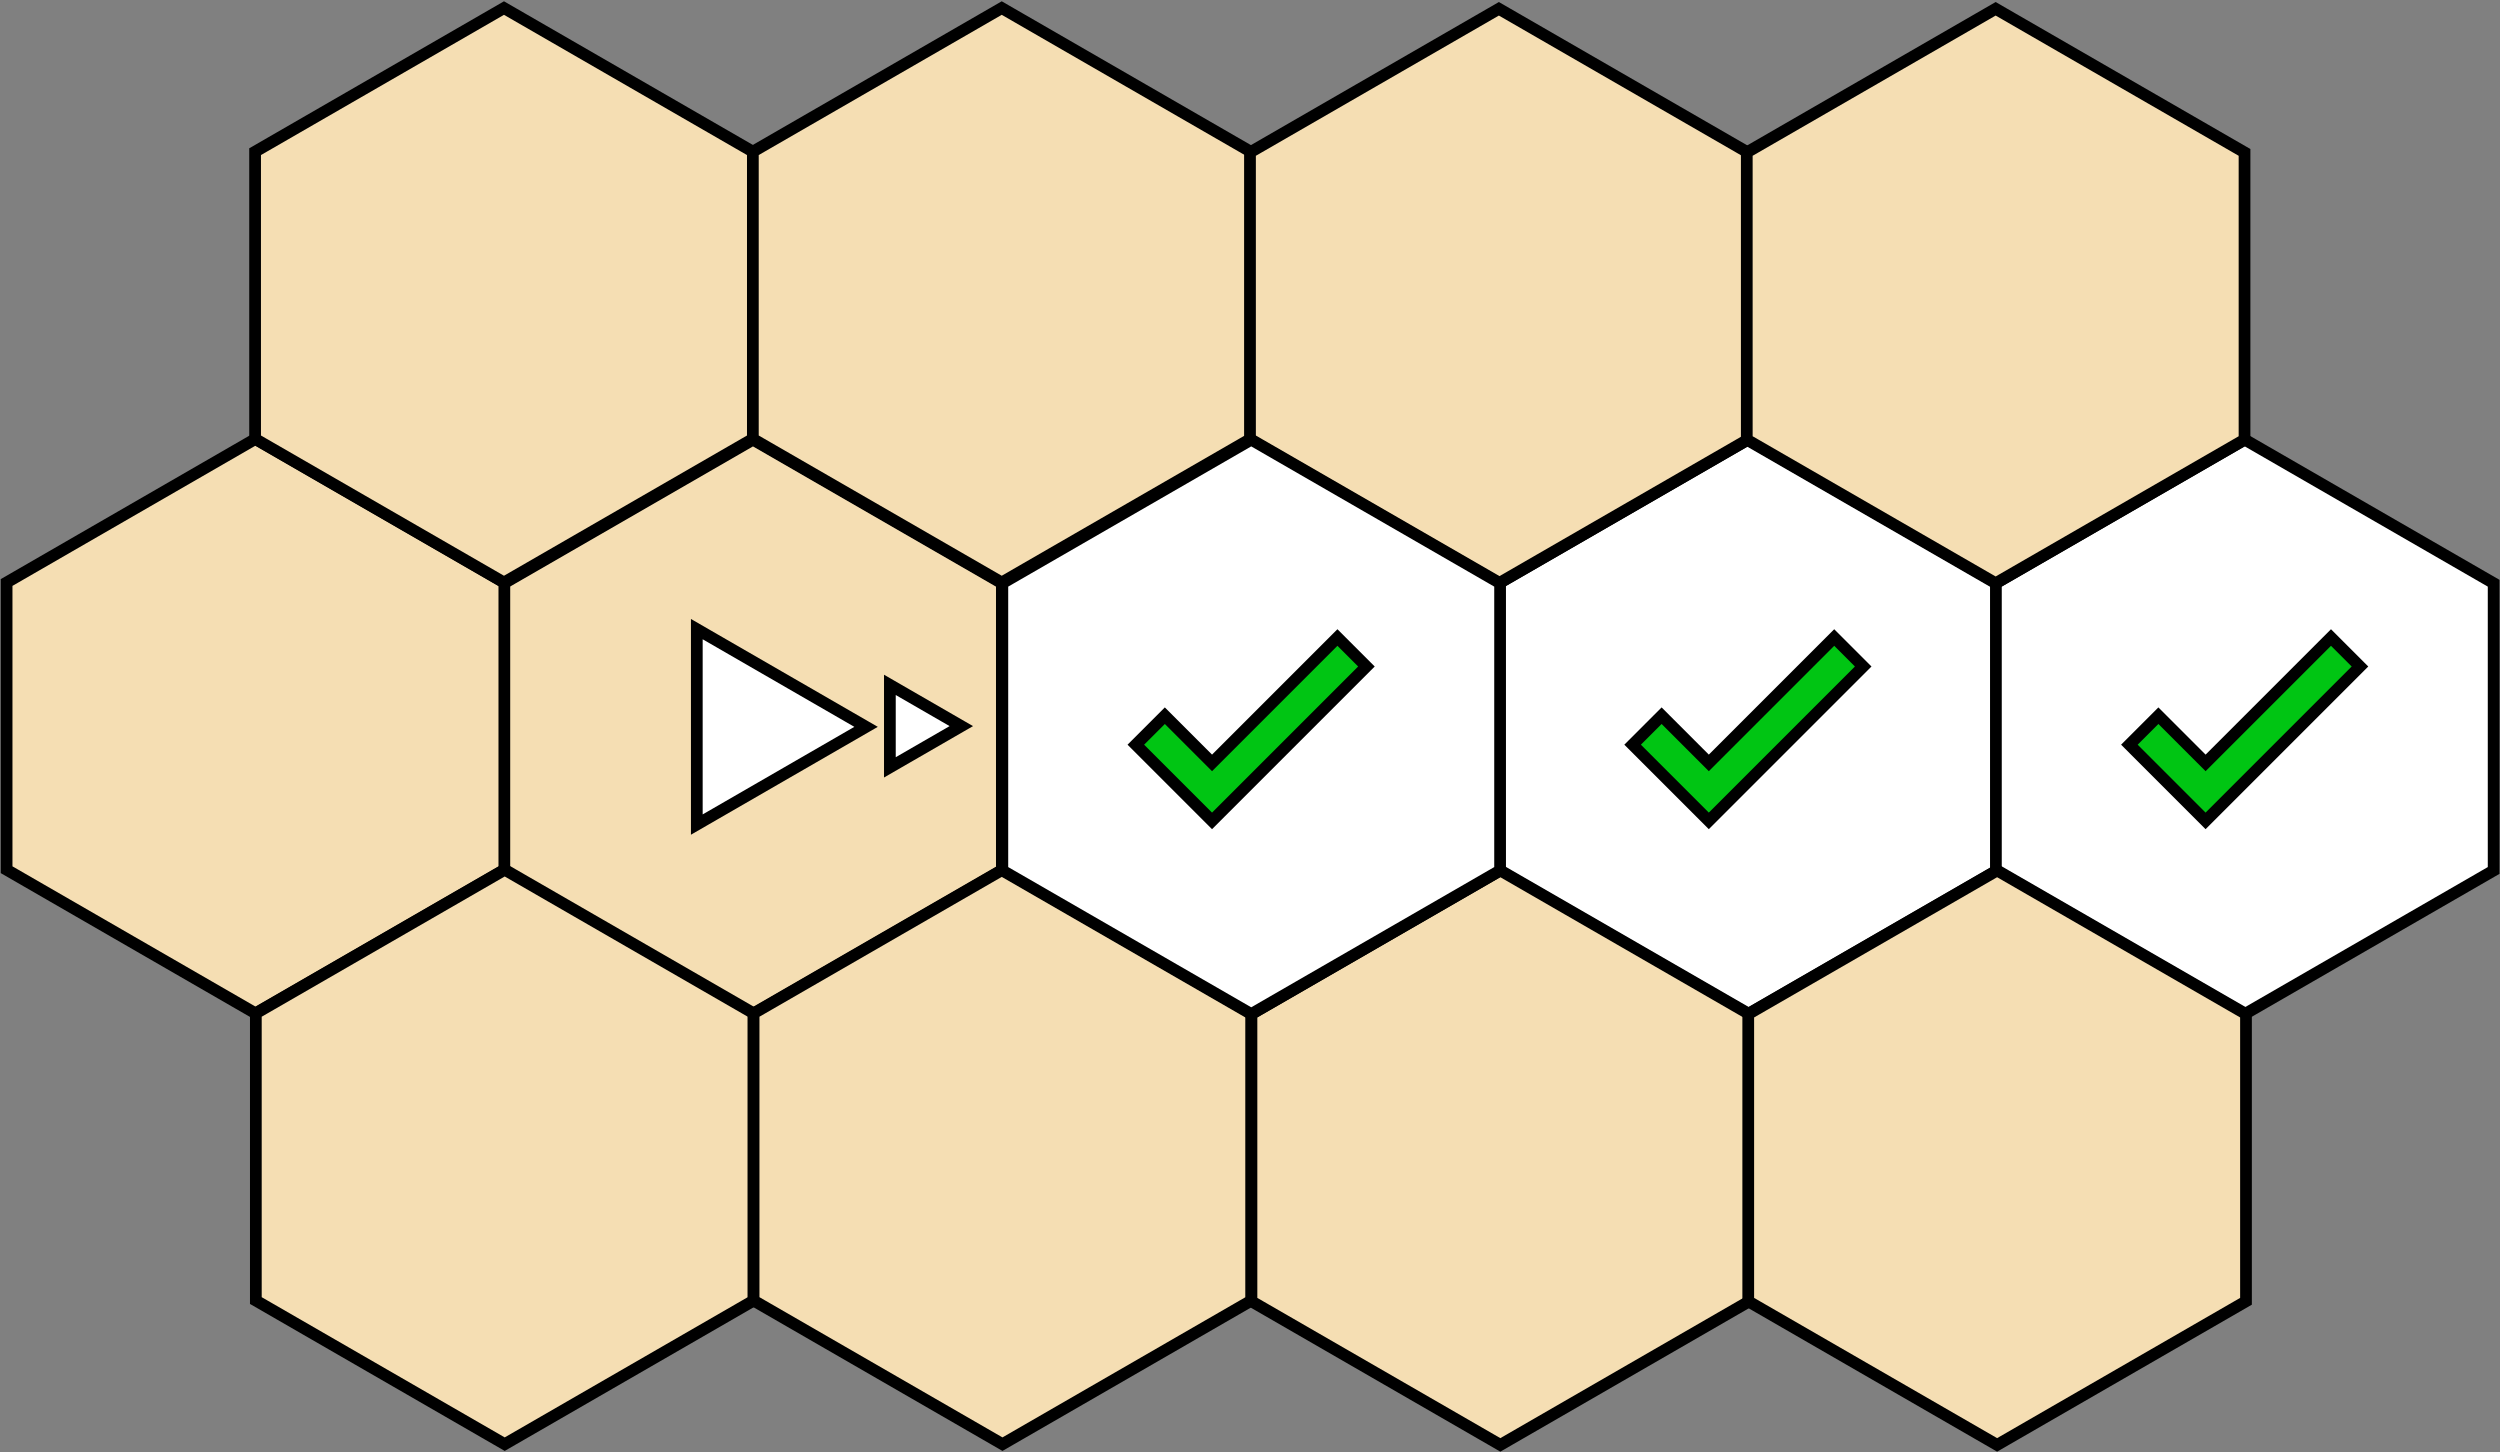 <?xml version="1.0" encoding="UTF-8"?>
<svg width="1706px" height="991px" viewBox="0 0 1706 991" version="1.1" xmlns="http://www.w3.org/2000/svg" xmlns:xlink="http://www.w3.org/1999/xlink">
    <rect x="0" y="0" width="1706" height="991" fill="#808080" stroke="none"/>
    <!-- Generator: Sketch 51.3 (57544) - http://www.bohemiancoding.com/sketch -->
    <title>Group 2</title>
    <desc>Created with Sketch.</desc>
    <defs></defs>
    <g id="Page-1" stroke="none" stroke-width="1" fill="none" fill-rule="evenodd">
        <g id="Group-2" transform="translate(4, 5)" stroke="#000000" stroke-width="8">
            <g id="hexes">
                <polygon id="Polygon" fill="#F5DEB3" points="509.833 295 679.666 393 679.666 589 509.833 687 340 589 340 393"></polygon>
                <polygon id="Polygon" fill="#F5DEB3" points="170.334 294.5 340.167 392.5 340.167 588.5 170.334 686.5 0.501 588.5 0.501 392.5"></polygon>
                <polygon id="Polygon" fill="#F5DEB3" points="339.917 0.5 509.75 98.5 509.75 294.5 339.917 392.5 170.084 294.5 170.084 98.5"></polygon>
                <polygon id="Polygon" fill="#F5DEB3" points="679.583 0.5 849.416 98.5 849.416 294.5 679.583 392.5 509.75 294.5 509.75 98.5"></polygon>
                <polygon id="Polygon" fill="#FFFFFF" points="1188.833 295 1358.666 393 1358.666 589 1188.833 687 1019 589 1019 393"></polygon>
                <polygon id="Polygon" fill="#FFFFFF" points="1527.833 295 1697.666 393 1697.666 589 1527.833 687 1358 589 1358 393"></polygon>
                <polygon id="Polygon" fill="#F5DEB3" points="340.417 588.5 510.25 686.5 510.25 882.5 340.417 980.5 170.584 882.5 170.584 686.5"></polygon>
                <polygon id="Polygon" fill="#F5DEB3" points="680.083 588.5 849.916 686.5 849.916 882.5 680.083 980.5 510.25 882.5 510.25 686.5"></polygon>
                <polygon id="Polygon" fill="#F5DEB3" points="1019.833 589 1189.666 687 1189.666 883 1019.833 981 850 883 850 687"></polygon>
                <polygon id="Polygon" fill="#F5DEB3" points="1358.833 589 1528.666 687 1528.666 883 1358.833 981 1189 883 1189 687"></polygon>
                <polygon id="Polygon" fill="#F5DEB3" points="1018.833 1 1188.666 99 1188.666 295 1018.833 393 849 295 849 99"></polygon>
                <polygon id="Polygon" fill="#F5DEB3" points="1357.833 1 1527.666 99 1527.666 295 1357.833 393 1188 295 1188 99"></polygon>
                <polygon id="Polygon" fill="#FFFFFF" points="849.833 295 1019.666 393 1019.666 589 849.833 687 680 589 680 393"></polygon>
            </g>
            <polygon id="check" fill="#00C513" transform="translate(849.768, 476.5) rotate(45) translate(-849.768, -476.5) " points="813 523.012 858.562 523.012 858.562 402 886.536 402 886.536 551 813 551"></polygon>
            <polygon id="check" fill="#00C513" transform="translate(1188.768, 476.5) rotate(45) translate(-1188.768, -476.5) " points="1152 523.012 1197.562 523.012 1197.562 402 1225.536 402 1225.536 551 1152 551"></polygon>
            <polygon id="check" fill="#00C513" transform="translate(1527.768, 476.5) rotate(45) translate(-1527.768, -476.5) " points="1491 523.012 1536.562 523.012 1536.562 402 1564.536 402 1564.536 551 1491 551"></polygon>
            <polygon id="orientation" fill="#FFFFFF" transform="translate(619.5, 490.5) rotate(-30) translate(-619.5, -490.5) " points="619.5 458 647.646 506.75 591.354 506.75"></polygon>
            <polygon id="archer" fill="#FFFFFF" transform="translate(510, 491) rotate(-30) translate(-510, -491) " points="510 414 576.684 529.5 443.316 529.5"></polygon>
        </g>
    </g>
</svg>